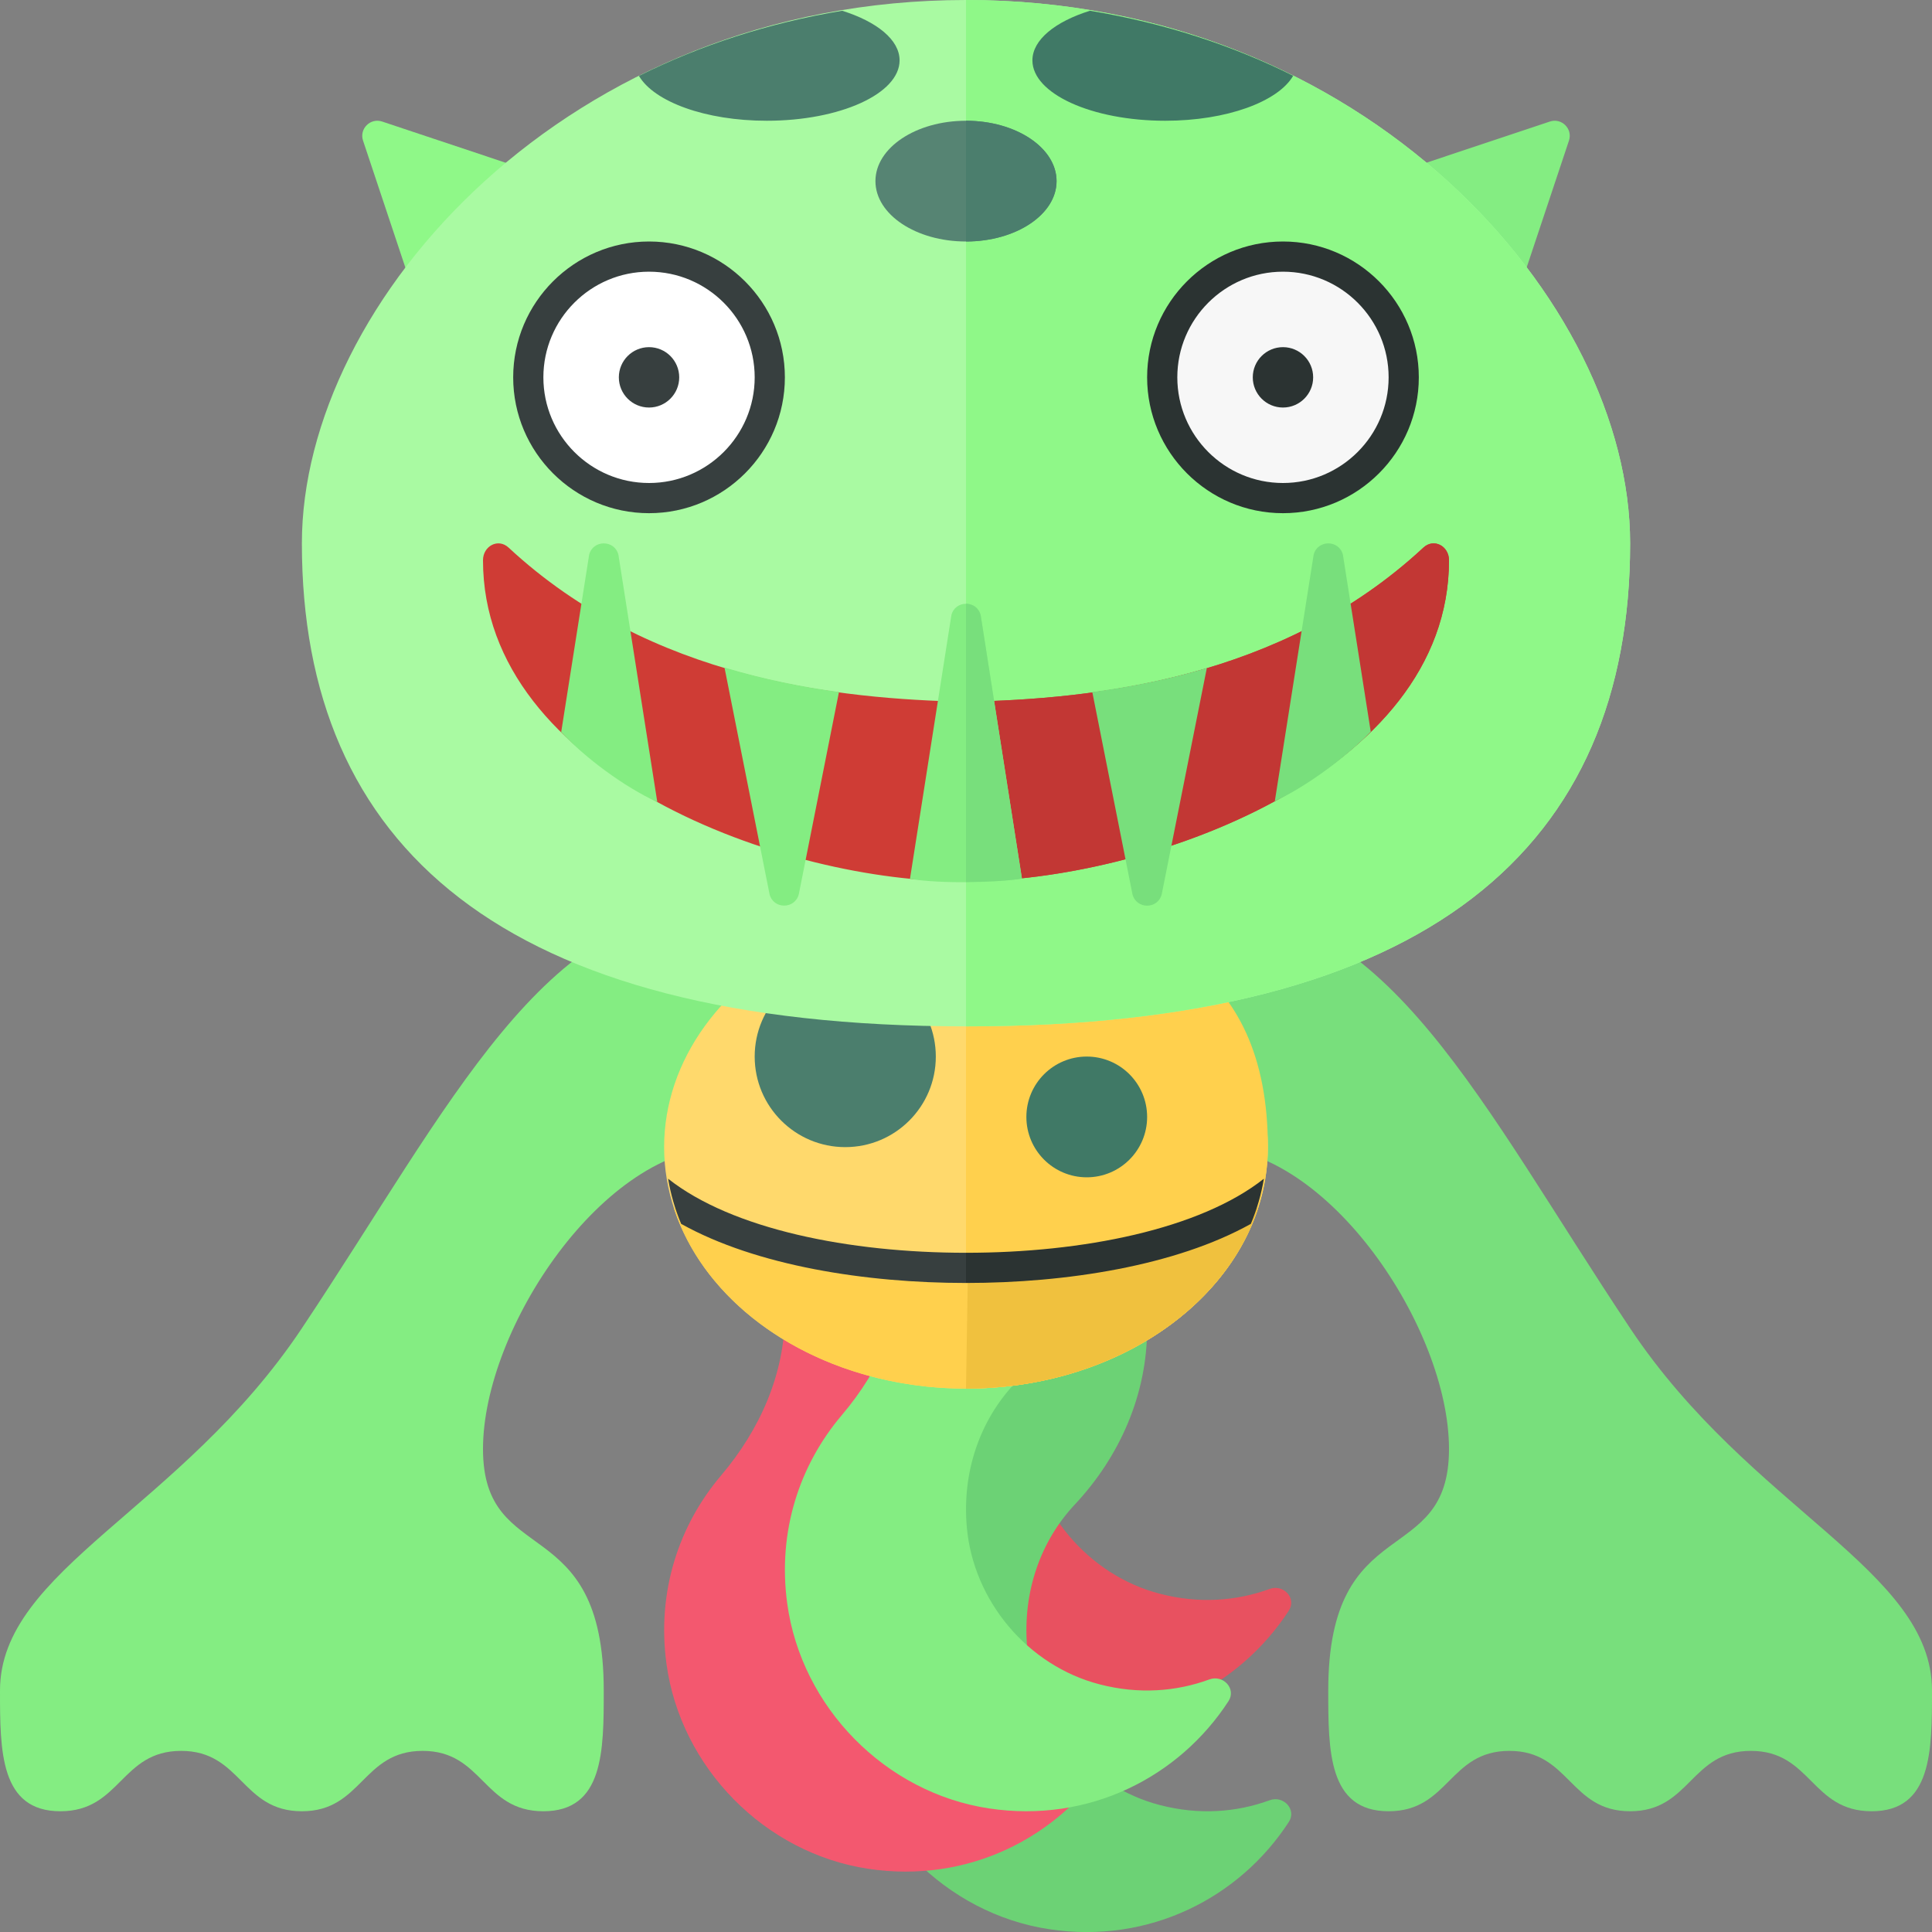 <?xml version="1.0" encoding="utf-8"?>
<!-- Generator: Adobe Illustrator 23.0.2, SVG Export Plug-In . SVG Version: 6.00 Build 0)  -->
<svg version="1.1" xmlns="http://www.w3.org/2000/svg" xmlns:xlink="http://www.w3.org/1999/xlink" x="0px" y="0px" width="32px"
	 height="32px" viewBox="0 0 32 32" enable-background="new 0 0 32 32" xml:space="preserve">
<rect x="0" y="0" width="32" height="32" fill="#808080" stroke="none"/>
<g id="labels">
</g>
<g id="icons">
	<g>
		<path fill="#E85160" d="M19.213,26.398c-1.191-0.308-2.094-1.383-2.2-2.609c-0.08-0.924,0.226-1.769,0.789-2.369
			C18.55,20.622,19,19.593,19,18.5v0h-3v0c0,1.293-0.393,2.567-1.181,3.592c-0.617,0.802-0.935,1.843-0.781,2.969
			c0.235,1.718,1.626,3.134,3.341,3.393c1.659,0.25,3.153-0.522,3.968-1.777c0.133-0.205-0.089-0.444-0.318-0.359
			C20.482,26.518,19.86,26.566,19.213,26.398z"/>
		<path fill="#6CD275" d="M19.213,29.898c-1.191-0.308-2.094-1.383-2.2-2.609c-0.08-0.924,0.226-1.769,0.789-2.369
			C18.55,24.122,19,23.093,19,22v0h-3v0c0,1.293-0.393,2.567-1.181,3.592c-0.617,0.802-0.935,1.843-0.781,2.969
			c0.235,1.718,1.626,3.134,3.341,3.393c1.659,0.25,3.153-0.522,3.968-1.777c0.133-0.205-0.089-0.444-0.318-0.359
			C20.482,30.018,19.86,30.066,19.213,29.898z"/>
		<path fill="#F3586F" d="M16.213,28.898c-1.191-0.308-2.094-1.383-2.2-2.609c-0.08-0.924,0.226-1.769,0.789-2.37
			C15.55,23.122,16,22.093,16,21v0h-3v0.762c0,0.994-0.414,1.919-1.057,2.677c-0.697,0.821-1.068,1.923-0.904,3.121
			c0.235,1.718,1.626,3.134,3.341,3.393c1.659,0.25,3.153-0.522,3.968-1.777c0.133-0.205-0.089-0.444-0.318-0.359
			C17.482,29.018,16.86,29.066,16.213,28.898z"/>
		<path fill="#84ED82" d="M18.213,27.898c-1.191-0.308-2.094-1.383-2.2-2.609c-0.08-0.924,0.226-1.769,0.789-2.37
			C17.55,22.122,18,21.093,18,20v0h-3v0.762c0,0.994-0.414,1.919-1.057,2.677c-0.697,0.821-1.068,1.923-0.904,3.121
			c0.235,1.718,1.626,3.134,3.341,3.393c1.659,0.25,3.153-0.522,3.968-1.777c0.133-0.205-0.089-0.444-0.318-0.359
			C19.482,28.018,18.86,28.066,18.213,27.898z"/>
		<path fill="#78DF7C" d="M22,28c0,1,0,2,1,2s1-1,2-1s1,1,2,1s1-1,2-1s1,1,2,1s1-1,1-2c0-2-3-3-5-6c-2.481-3.721-4-7-7-7v4
			c2,0,4,3,4,5S22,25,22,28z"/>
		<path fill="#84ED82" d="M10,28c0,1,0,2-1,2s-1-1-2-1s-1,1-2,1s-1-1-2-1s-1,1-2,1s-1-1-1-2c0-2,3-3,5-6c2.481-3.721,4-7,7-7v4
			c-2,0-4,3-4,5S10,25,10,28z"/>
		<path fill="#8FF888" d="M6.788,4.653L6.013,2.329C5.948,2.134,6.134,1.948,6.329,2.013l2.324,0.775
			C8.83,2.847,8.883,3.07,8.751,3.202L7.202,4.751C7.07,4.883,6.847,4.83,6.788,4.653z"/>
		<path fill="#84ED82" d="M25.212,4.653l0.775-2.324c0.065-0.195-0.121-0.381-0.316-0.316l-2.324,0.775
			c-0.176,0.059-0.229,0.283-0.098,0.414l1.549,1.549C24.93,4.883,25.153,4.83,25.212,4.653z"/>
		<ellipse fill="#FFD96C" cx="16" cy="19" rx="5" ry="4"/>
		<path fill="#FFD04D" d="M16,23c2.761,0,5-1.791,5-4c0-3-2-4-5-4V23z"/>
		<path fill="#FFD04D" d="M11.158,20c0.555,1.725,2.513,3,4.842,3c2.33,0,4.287-1.275,4.842-3C19,21,15,22,11.158,20z"/>
		<path fill="#F0C13E" d="M16,23c2.33,0,4.287-1.275,4.842-3c-1.048,0.569-2.794,1.138-4.812,1.154L16,23z"/>
		<circle fill="#4B7E6D" cx="14" cy="17.5" r="1.5"/>
		<circle fill="#407966" cx="18" cy="18.5" r="1"/>
		<path fill="#A9FAA2" d="M27,9c0-4-4.392-9-11-9C9.408,0,5,5,5,9c0,5,3.3,8,11,8S27,14,27,9z"/>
		<path fill="#8FF888" d="M16,17c7.7,0,11-3,11-8c0-4-4.392-9-11-9V17z"/>
		<path fill="#CF3C35" d="M24,9.28c0-0.236-0.251-0.371-0.424-0.21c-2.36,2.193-5.473,2.508-7.576,2.554
			c-2.103-0.046-5.216-0.36-7.576-2.554C8.251,8.909,8,9.044,8,9.28c0,3.537,5,5.352,8,5.318C19,14.598,24,12.817,24,9.28z"/>
		<path fill="#C23734" d="M16,14.598c3,0,8-1.781,8-5.318c0-0.236-0.251-0.371-0.424-0.21c-2.36,2.193-5.473,2.508-7.576,2.554
			V14.598z"/>
		<g>
			<circle fill="#FFFFFF" cx="10.75" cy="6.25" r="2"/>
			<path fill="#373F3F" d="M10.75,8.5C9.509,8.5,8.5,7.49,8.5,6.25S9.509,4,10.75,4S13,5.01,13,6.25S11.991,8.5,10.75,8.5z
				 M10.75,4.5C9.785,4.5,9,5.285,9,6.25S9.785,8,10.75,8s1.75-0.785,1.75-1.75S11.715,4.5,10.75,4.5z"/>
		</g>
		<circle fill="#373F3F" cx="10.75" cy="6.25" r="0.5"/>
		<g>
			<circle fill="#F7F7F7" cx="21.25" cy="6.25" r="2"/>
			<path fill="#2B3332" d="M21.25,8.5C20.009,8.5,19,7.49,19,6.25S20.009,4,21.25,4s2.25,1.01,2.25,2.25S22.491,8.5,21.25,8.5z
				 M21.25,4.5c-0.965,0-1.75,0.785-1.75,1.75S20.285,8,21.25,8S23,7.215,23,6.25S22.215,4.5,21.25,4.5z"/>
		</g>
		<circle fill="#2B3332" cx="21.25" cy="6.25" r="0.5"/>
		<path fill="none" d="M10.441,10.447l0.447,2.837c0.54,0.295,1.122,0.537,1.713,0.734l-0.589-2.961
			C11.485,10.9,10.958,10.704,10.441,10.447z"/>
		<path fill="none" d="M16.466,11.606l0.462,2.937c0.547-0.057,1.126-0.16,1.714-0.313l-0.55-2.766
			C17.516,11.541,16.971,11.585,16.466,11.606z"/>
		<path fill="none" d="M19.989,11.057l-0.585,2.944c0.59-0.196,1.172-0.437,1.712-0.731l0.444-2.823
			C21.042,10.704,20.515,10.9,19.989,11.057z"/>
		<path fill="none" d="M24,9.28c0-0.236-0.251-0.371-0.424-0.21c-0.384,0.357-0.792,0.648-1.209,0.913l0.337,2.137
			C23.491,11.351,24,10.406,24,9.28z"/>
		<path fill="none" d="M13.908,11.463l-0.553,2.78c0.588,0.153,1.168,0.254,1.715,0.307l0.464-2.945
			C15.029,11.585,14.484,11.541,13.908,11.463z"/>
		<path fill="#84ED82" d="M10.243,9.189c-0.063-0.252-0.422-0.252-0.485,0l-0.463,2.938c0.398,0.426,1.038,0.903,1.592,1.158
			L10.243,9.189z"/>
		<path fill="#84ED82" d="M12,11.057l0.746,3.753c0.063,0.253,0.422,0.253,0.485,0l0.665-3.348
			C13.283,11.379,12.646,11.25,12,11.057z"/>
		<path fill="#78DF7C" d="M18.092,11.463l0.665,3.348c0.063,0.253,0.422,0.253,0.485,0l0.747-3.746
			C19.344,11.257,18.706,11.379,18.092,11.463z"/>
		<path fill="#4B7E6D" d="M12.7,2c1.215,0,2.2-0.448,2.2-1c0-0.341-0.377-0.642-0.951-0.822c-1.225,0.203-2.355,0.574-3.366,1.079
			C10.833,1.684,11.682,2,12.7,2z"/>
		<path fill="#407966" d="M19.3,2c1.02,0,1.87-0.317,2.119-0.745c-1.01-0.505-2.141-0.875-3.366-1.077
			C17.478,0.358,17.1,0.659,17.1,1C17.1,1.552,18.085,2,19.3,2z"/>
		<ellipse fill="#568473" cx="16" cy="3" rx="1.5" ry="1"/>
		<path fill="#4B7E6D" d="M16,2c0.828,0,1.5,0.448,1.5,1S16.828,4,16,4V2z"/>
		<g>
			<path fill="#84ED82" d="M16.243,10.189c-0.063-0.252-0.422-0.252-0.485,0l-0.686,4.368c0.518,0.084,1.423,0.064,1.855-0.005
				L16.243,10.189z"/>
			<path fill="#78DF7C" d="M16.926,14.553l-0.683-4.363C16.211,10.063,16.105,10,16,10v4.609
				C16.355,14.608,16.703,14.588,16.926,14.553z"/>
		</g>
		<path fill="#78DF7C" d="M22.243,9.189c-0.063-0.252-0.422-0.252-0.485,0l-0.643,4.081c0.567-0.264,1.219-0.766,1.589-1.15
			L22.243,9.189z"/>
		<g>
			<path fill="#2B3332" d="M16,20.75v0.5c1.658,0,3.473-0.284,4.718-0.979c0.101-0.241,0.173-0.49,0.216-0.748
				C19.875,20.36,17.934,20.75,16,20.75z"/>
			<path fill="#373F3F" d="M11.066,19.523c0.043,0.259,0.115,0.507,0.216,0.748c1.246,0.695,3.06,0.979,4.718,0.979v-0.5
				C14.066,20.75,12.125,20.36,11.066,19.523z"/>
		</g>
	</g>
</g>
</svg>
